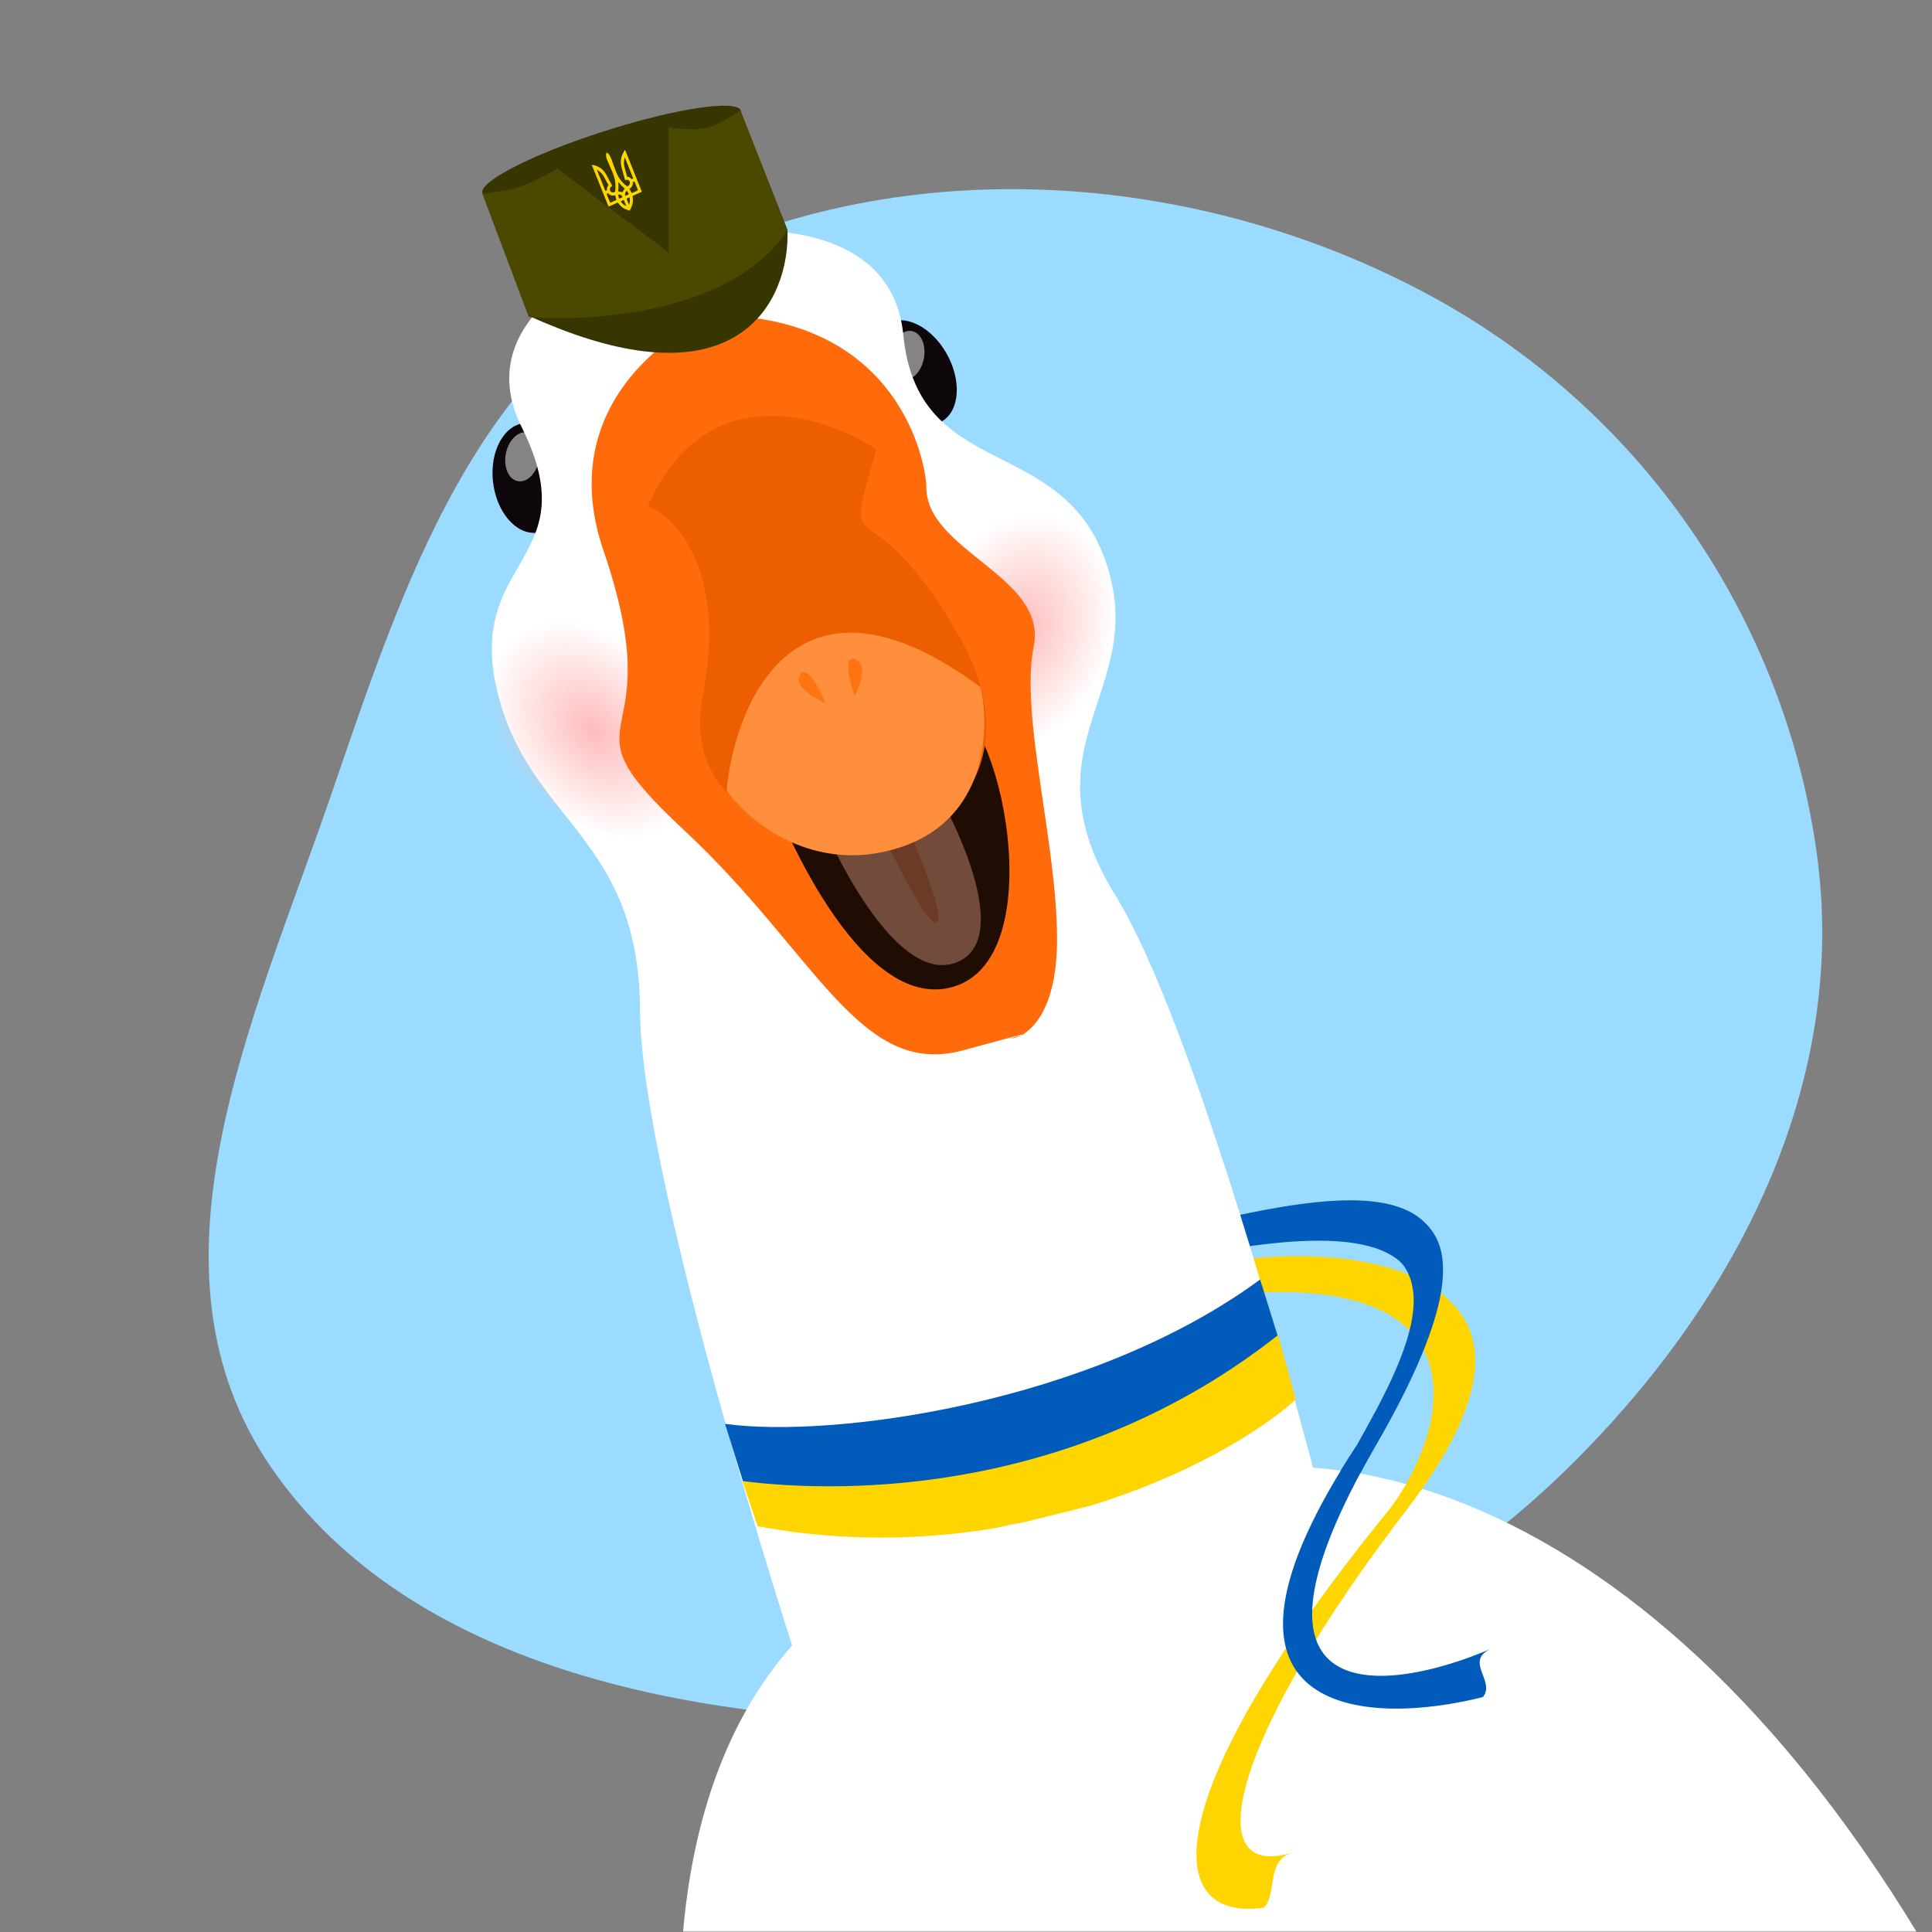 <svg width="720" height="720" viewBox="0 0 720 720" fill="none" xmlns="http://www.w3.org/2000/svg">
<rect x="0" y="0" width="720" height="720" fill="#808080" stroke="none"/>
<mask id="mask0_79631_48" style="mask-type:luminance" maskUnits="userSpaceOnUse" x="0" y="0" width="720" height="720">
<path d="M720 0H0V720H720V0Z" fill="white"/>
</mask>
<g mask="url(#mask0_79631_48)">
<path fill-rule="evenodd" clip-rule="evenodd" d="M360.735 641.695C262.984 642.844 154.028 623.492 101.283 547.199C50.178 473.279 94.07 381.299 122.897 297.677C150.148 218.626 176.696 133.327 256.763 96.18C342.629 56.343 446.812 64.621 530.249 108.687C612.371 152.057 665.089 231.267 677.078 318.159C688.474 400.763 650.287 479.751 589.956 541.454C530.268 602.499 449.617 640.65 360.735 641.695Z" fill="#9BDBFF"/>
<mask id="mask1_79631_48" style="mask-type:luminance" maskUnits="userSpaceOnUse" x="64" y="17" width="658" height="703">
<path d="M721.078 17H64.671V720H721.078V17Z" fill="white"/>
</mask>
<g mask="url(#mask1_79631_48)">
<path d="M466.359 469.008C512.994 464.061 589.492 477.541 524.007 562.921C459.006 647.673 446.421 700.963 481.319 690.478C481.57 690.391 481.832 690.31 482.103 690.234C481.839 690.319 481.578 690.4 481.319 690.478C471.619 693.841 476.055 705.978 471.043 710.9C432.199 716.63 431.475 668.192 518.234 561.929C539.114 533.677 553.06 478.665 470.74 481.628L466.359 469.008Z" fill="#FFD500"/>
<path d="M461.144 452.945C513.838 441.778 571.321 437.389 512.754 538.571C454.788 638.716 516.277 631.224 555.366 614.581C555.736 614.403 556.138 614.23 556.573 614.061C556.173 614.235 555.77 614.409 555.366 614.581C545.741 619.194 557.399 626.522 552.658 632.437C509.082 643.493 438.728 640.124 505.916 538.205C524.389 504.821 559.465 451.05 465.313 464.474L461.144 452.945Z" fill="#005BBB"/>
<path d="M199.908 198.55C207.653 197.842 212.958 188.114 211.758 176.822C210.558 165.53 203.307 156.951 195.562 157.66C187.817 158.368 182.511 168.096 183.711 179.388C184.911 190.68 192.163 199.259 199.908 198.55Z" fill="#0D070C"/>
<path d="M349.952 157.549C342.863 160.528 333.025 154.564 327.979 144.229C322.933 133.893 324.589 123.1 331.679 120.12C338.768 117.141 348.605 123.105 353.651 133.44C358.697 143.776 357.041 154.57 349.952 157.549Z" fill="#0D070C"/>
<path fill-rule="evenodd" clip-rule="evenodd" d="M250.027 88.339C223.215 95.327 174.558 119.282 194.424 159.202C207.741 185.963 200.779 198.024 193.253 211.061C186.745 222.333 179.817 234.336 185.214 257.204C190.115 277.974 200.309 290.826 210.484 303.653C224.464 321.28 238.41 338.861 238.534 376.881C238.706 429.431 280.341 568.545 301.138 631.534L399.82 607.001L250.027 88.339ZM250.287 89.242C277.272 82.855 332.321 81.03 336.631 124.817C339.506 154.024 356.118 162.473 373.495 171.311C388.68 179.034 404.452 187.055 412.145 209.49C419.344 230.479 414.242 245.967 409.127 261.493C402.52 281.551 395.891 301.671 415.742 333.794C443.914 379.384 482.828 519.175 498.763 583.371L400.081 607.903L250.287 89.242Z" fill="white"/>
<path d="M252.281 305.943C237.953 317.248 212.424 311.235 195.261 292.511C178.097 273.788 175.797 249.444 190.125 238.139C204.452 226.834 229.981 232.847 247.145 251.571C264.309 270.294 266.608 294.638 252.281 305.943Z" fill="url(#paint0_radial_79631_48)"/>
<path d="M365.866 277.18C347.953 271.86 339.979 248.57 348.056 225.161C356.132 201.751 377.201 187.087 395.114 192.407C413.027 197.726 421.001 221.016 412.925 244.425C404.848 267.835 383.779 282.499 365.866 277.18Z" fill="url(#paint1_radial_79631_48)"/>
<path d="M469.622 476.832C406.533 523.231 309.958 536.157 270.207 530.628L276.952 552.252C368.401 570.362 447.266 523.429 476.282 498.278L469.622 476.832Z" fill="#005BBB"/>
<path d="M476.282 497.551C401.728 556.319 316.546 557.043 276.679 551.943L282.352 568.794C374.178 585.914 454.469 547.002 482.942 521.541L476.282 497.551Z" fill="#FFD500"/>
<path opacity="0.5" d="M336.536 141.548C339.981 142.057 343.473 138.398 344.336 133.375C345.198 128.352 343.104 123.867 339.659 123.358C336.213 122.849 332.721 126.508 331.859 131.531C330.996 136.554 333.09 141.039 336.536 141.548Z" fill="white"/>
<path opacity="0.5" d="M193.144 179.35C196.589 179.859 200.081 176.2 200.943 171.177C201.806 166.154 199.712 161.669 196.267 161.16C192.821 160.651 189.329 164.31 188.467 169.333C187.604 174.356 189.698 178.841 193.144 179.35Z" fill="white"/>
<path d="M382.498 567.081C209.798 598.273 246.827 815.428 286.928 920.107C488.909 981.407 865.836 1043.82 757.693 803.076C649.552 562.331 507.412 534.272 449.859 550.335L382.498 567.081Z" fill="white"/>
<path d="M224.924 205.277C203.68 143.269 265.566 116.651 265.515 117.495C335.469 117.495 345.229 173.069 345.229 181.653C345.229 205.277 390.438 214.921 385.245 240.83C380.052 266.739 394.029 314.539 393.945 350.331C393.894 372.265 387.05 381.97 381.237 385.453C382.942 385.044 382.254 385.302 380.575 385.825C379.046 386.631 377.612 387.009 376.422 387.074C377.968 386.619 379.482 386.166 380.575 385.825C380.794 385.71 381.015 385.586 381.237 385.453C378.995 385.99 372.618 387.677 358.921 391.425C320.292 401.995 304.185 355.243 255.012 309.46C205.839 263.677 251.476 282.786 224.924 205.277Z" fill="#FF6B0A"/>
<path d="M352.278 368.423C320.438 373.632 291.886 312.056 281.59 280.617C299.583 271.955 339.452 256.178 354.995 262.369C374.423 270.107 392.08 361.913 352.278 368.423Z" fill="#1F0C02"/>
<path d="M356.254 358.734C377.303 350.795 357.658 308.273 345.205 288.005L302.912 298.519C311.923 321.899 335.204 366.674 356.254 358.734Z" fill="#724B3B"/>
<path d="M349.271 343.505C352.906 339.405 333.697 297.271 323.639 276.717L314.613 279.948C324.652 302.842 345.637 347.604 349.271 343.505Z" fill="#6B3B28"/>
<path d="M261.917 259.404C270.935 212.691 252.041 192.735 241.468 188.596C262.568 140.425 306.974 154.426 326.539 167.447C313.47 214.201 322.563 177.136 356.712 235.839C384.03 282.801 353.271 308.719 334.478 315.808C306.535 316.471 252.901 306.118 261.917 259.404Z" fill="#ED5E00"/>
<path d="M365.412 256.111C297.502 205.705 274.021 260.784 270.768 294.624C278.953 306.124 303.403 326.439 335.729 315.696C368.056 304.953 368.987 271.496 365.412 256.111Z" fill="#FF8E3D"/>
<path d="M307.573 262.014C305.484 256.804 300.678 247.402 298.171 251.473C295.662 255.544 303.394 260.196 307.573 262.014Z" fill="#FD7411"/>
<path d="M318.536 259.307C316.624 254.039 313.977 243.927 318.688 245.625C323.399 247.323 320.55 255.454 318.536 259.307Z" fill="#FD7411"/>
<path d="M275.84 41.016L293.47 85.724C273.41 116.548 220.86 120.134 197.092 118.074L179.854 72.275L275.84 41.016Z" fill="#373500"/>
<path d="M293.47 85.724C294.384 112.016 275.135 153.187 197.093 117.711L293.47 85.724Z" fill="#373500"/>
<path d="M230.828 64.328C257.428 55.815 277.71 45.465 276.128 41.211C274.547 36.957 251.701 40.409 225.1 48.922C198.5 57.435 178.218 67.785 179.8 72.039C181.381 76.293 204.228 72.84 230.828 64.328Z" fill="#373500"/>
<path d="M275.84 41.016L293.47 85.724C273.41 116.548 220.86 120.134 197.092 118.074L179.854 72.275C179.854 72.275 188.144 71.311 193.174 69.731C199.202 67.838 207.67 62.825 207.67 62.825L249.199 94.085V47.559C249.199 47.559 258.234 48.946 263.695 47.559C268.985 46.215 275.84 41.016 275.84 41.016Z" fill="#4B4800"/>
<path d="M220.5 61.397C220.801 61.449 221.049 61.477 221.281 61.543C223.219 62.04 224.644 62.984 225.728 64.733C226.186 65.475 226.567 66.281 226.976 67.045C227.335 67.722 227.689 68.386 228.061 69.058C228.159 69.231 228.166 69.321 227.977 69.437C227.567 69.667 227.289 70.041 227.287 70.553C227.277 71.008 227.488 71.349 227.839 71.564C228.196 71.792 228.586 71.772 228.966 71.617C229.154 71.532 229.247 71.397 229.274 71.168C229.503 69.419 229.365 67.711 228.91 66.021C228.529 64.624 227.897 63.34 227.322 62.046C226.996 61.307 226.691 60.544 226.341 59.816C226.126 59.353 225.96 58.9 225.888 58.389C225.817 57.878 225.848 57.367 226.008 56.845C226.476 57.054 226.856 57.38 227.128 57.801C227.377 58.202 227.586 58.652 227.772 59.08C227.974 59.549 228.114 60.045 228.285 60.511C228.737 61.752 229.177 62.999 229.666 64.223C230.495 66.257 231.745 67.947 233.433 69.255C233.653 69.436 233.854 69.423 234.081 69.29C234.66 68.968 234.915 68.279 234.679 67.686C234.457 67.134 233.795 66.841 233.197 67.079C232.979 67.161 232.935 67.087 232.887 66.892C232.615 65.88 232.325 64.862 232.04 63.856C231.729 62.707 231.355 61.587 231.369 60.369C231.389 58.761 231.852 57.482 232.718 56.146C232.784 56.054 232.851 55.963 232.945 55.828C232.992 55.946 233.023 56.025 233.055 56.104C235.092 61.198 237.045 66.081 239.082 71.175C239.197 71.465 239.197 71.465 238.934 71.583C237.947 72.026 236.947 72.475 235.96 72.918C235.785 72.996 235.731 73.083 235.767 73.284C236.037 74.808 235.825 76.27 235.085 77.626C234.933 77.912 234.829 78.238 234.7 78.544C233.864 78.112 232.887 77.992 232.09 77.402C231.44 76.918 230.848 76.361 230.405 75.659C230.3 75.505 230.204 75.486 230.054 75.553C229.041 76.008 228.041 76.457 227.029 76.911C226.853 76.99 226.762 76.984 226.678 76.773C224.63 71.653 222.662 66.73 220.614 61.61C220.58 61.594 220.558 61.542 220.5 61.397ZM222.537 63.246C222.518 63.271 222.48 63.288 222.461 63.312C222.497 63.404 222.534 63.496 222.571 63.588C223.555 66.05 224.46 68.314 225.445 70.775C225.608 71.183 225.608 71.183 226.008 71.004C226.158 70.936 226.217 70.863 226.191 70.688C226.147 70.134 226.3 69.631 226.617 69.209C226.75 69.025 226.728 68.895 226.629 68.722C226.153 67.864 225.66 66.999 225.222 66.125C224.755 65.216 224.271 64.595 223.489 63.968C223.177 63.704 222.856 63.491 222.537 63.246ZM232.854 58.663C232.829 58.674 232.811 58.666 232.786 58.677C232.754 58.816 232.721 58.955 232.7 59.089C232.529 60.097 232.376 60.895 232.625 61.886C232.948 63.138 233.297 64.379 233.634 65.625C233.671 65.794 233.751 65.883 233.937 65.908C234.451 65.973 234.892 66.193 235.249 66.607C235.414 66.797 235.573 66.788 235.871 66.577C236.055 66.448 235.917 66.323 235.87 66.205C234.87 63.704 233.949 61.4 232.944 58.886C232.924 58.802 232.893 58.723 232.854 58.663ZM229.223 72.775C229.155 72.789 229.074 72.81 228.976 72.823C228.115 72.992 227.34 72.859 226.747 72.116C226.662 72.014 226.592 71.984 226.484 72.047C226.397 72.087 226.31 72.126 226.221 72.165C226.096 72.221 226.068 72.296 226.12 72.428C226.515 73.415 226.915 74.416 227.323 75.397C227.343 75.45 227.491 75.523 227.54 75.501C228.222 75.211 228.908 74.903 229.579 74.586C229.628 74.564 229.692 74.427 229.683 74.369C229.533 73.846 229.384 73.323 229.223 72.775ZM234.573 70.373C234.834 70.877 235.096 71.349 235.352 71.84C235.422 71.979 235.522 71.934 235.622 71.89C236.259 71.603 236.879 71.31 237.522 71.037C237.722 70.947 237.753 70.84 237.661 70.648C237.296 69.772 236.957 68.884 236.599 67.989C236.435 67.581 236.435 67.581 236.048 67.755C235.936 67.806 235.836 67.85 235.856 68.012C235.941 68.89 235.573 69.552 234.961 70.09C234.827 70.197 234.682 70.278 234.573 70.373ZM230.439 67.851C230.494 69.021 230.539 70.166 230.37 71.328C230.868 71.431 231.336 71.531 231.811 71.613C231.877 71.63 231.991 71.548 232.037 71.48C232.279 71.124 232.483 70.752 232.724 70.396C232.798 70.285 232.797 70.208 232.687 70.117C231.904 69.522 231.243 68.794 230.61 68.022C230.547 67.973 230.489 67.905 230.439 67.851ZM231.389 74.985C231.613 75.692 232.848 76.752 233.329 76.738C233.336 76.719 233.344 76.7 233.344 76.7C233.07 76.016 232.809 75.326 232.528 74.66C232.506 74.608 232.388 74.568 232.333 74.577C232.009 74.691 231.702 74.844 231.389 74.985ZM234.389 76.293C234.795 75.723 234.857 74.034 234.559 73.546C234.285 73.67 233.984 73.805 233.709 73.928C233.546 74.001 233.523 74.089 233.586 74.247C233.807 74.8 234.028 75.353 234.249 75.906C234.285 76.03 234.332 76.148 234.389 76.293ZM231.411 73.749C231.574 73.676 231.754 73.61 231.906 73.511C231.955 73.489 232.014 73.338 231.986 73.304C231.678 72.759 231.129 72.416 230.551 72.52C230.428 72.544 230.376 72.598 230.399 72.728C230.491 73.106 230.595 73.478 230.692 73.869C230.733 74.006 230.829 74.025 230.941 73.975C231.086 73.894 231.248 73.821 231.411 73.749ZM233.711 72.716C233.861 72.649 233.999 72.587 234.149 72.52C234.304 72.466 234.365 72.361 234.272 72.201C234.102 71.888 233.933 71.576 233.752 71.269C233.664 71.123 233.573 71.117 233.444 71.237C233.027 71.595 232.818 72.325 233.011 72.844C233.032 72.897 233.156 72.95 233.211 72.941C233.391 72.875 233.548 72.789 233.711 72.716Z" fill="#FFD500"/>
<path d="M468.323 471C514.957 466.053 589.491 477.541 524.007 562.921C459.004 647.673 446.42 700.963 481.318 690.478C481.57 690.391 481.831 690.31 482.103 690.234C481.838 690.319 481.577 690.4 481.318 690.478C471.617 693.841 476.054 705.978 471.043 710.9C432.198 716.63 431.474 668.192 518.234 561.929C539.114 533.677 553.877 478.537 471.557 481.5L468.323 471Z" fill="#FFD500"/>
<path d="M462.934 455C515.628 443.833 571.321 437.389 512.754 538.571C454.788 638.716 516.277 631.224 555.365 614.581C555.736 614.403 556.138 614.23 556.573 614.061C556.173 614.235 555.77 614.409 555.365 614.581C545.741 619.194 557.399 626.522 552.657 632.437C509.082 643.493 438.728 640.124 505.916 538.205C524.388 504.821 556.168 449.5 466.707 462.5L462.934 455Z" fill="#005BBB"/>
</g>
</g>
<defs>
<radialGradient id="paint0_radial_79631_48" cx="0" cy="0" r="1" gradientUnits="userSpaceOnUse" gradientTransform="translate(221.203 272.041) rotate(47.489) scale(45.991 32.955)">
<stop stop-color="#FFBBBB"/>
<stop offset="1" stop-color="#FFBBBB" stop-opacity="0"/>
</radialGradient>
<radialGradient id="paint1_radial_79631_48" cx="0" cy="0" r="1" gradientUnits="userSpaceOnUse" gradientTransform="translate(380.49 234.793) rotate(109.035) scale(44.838 33.803)">
<stop stop-color="#FFBBBB"/>
<stop offset="1" stop-color="#FFBBBB" stop-opacity="0"/>
</radialGradient>
</defs>
</svg>
